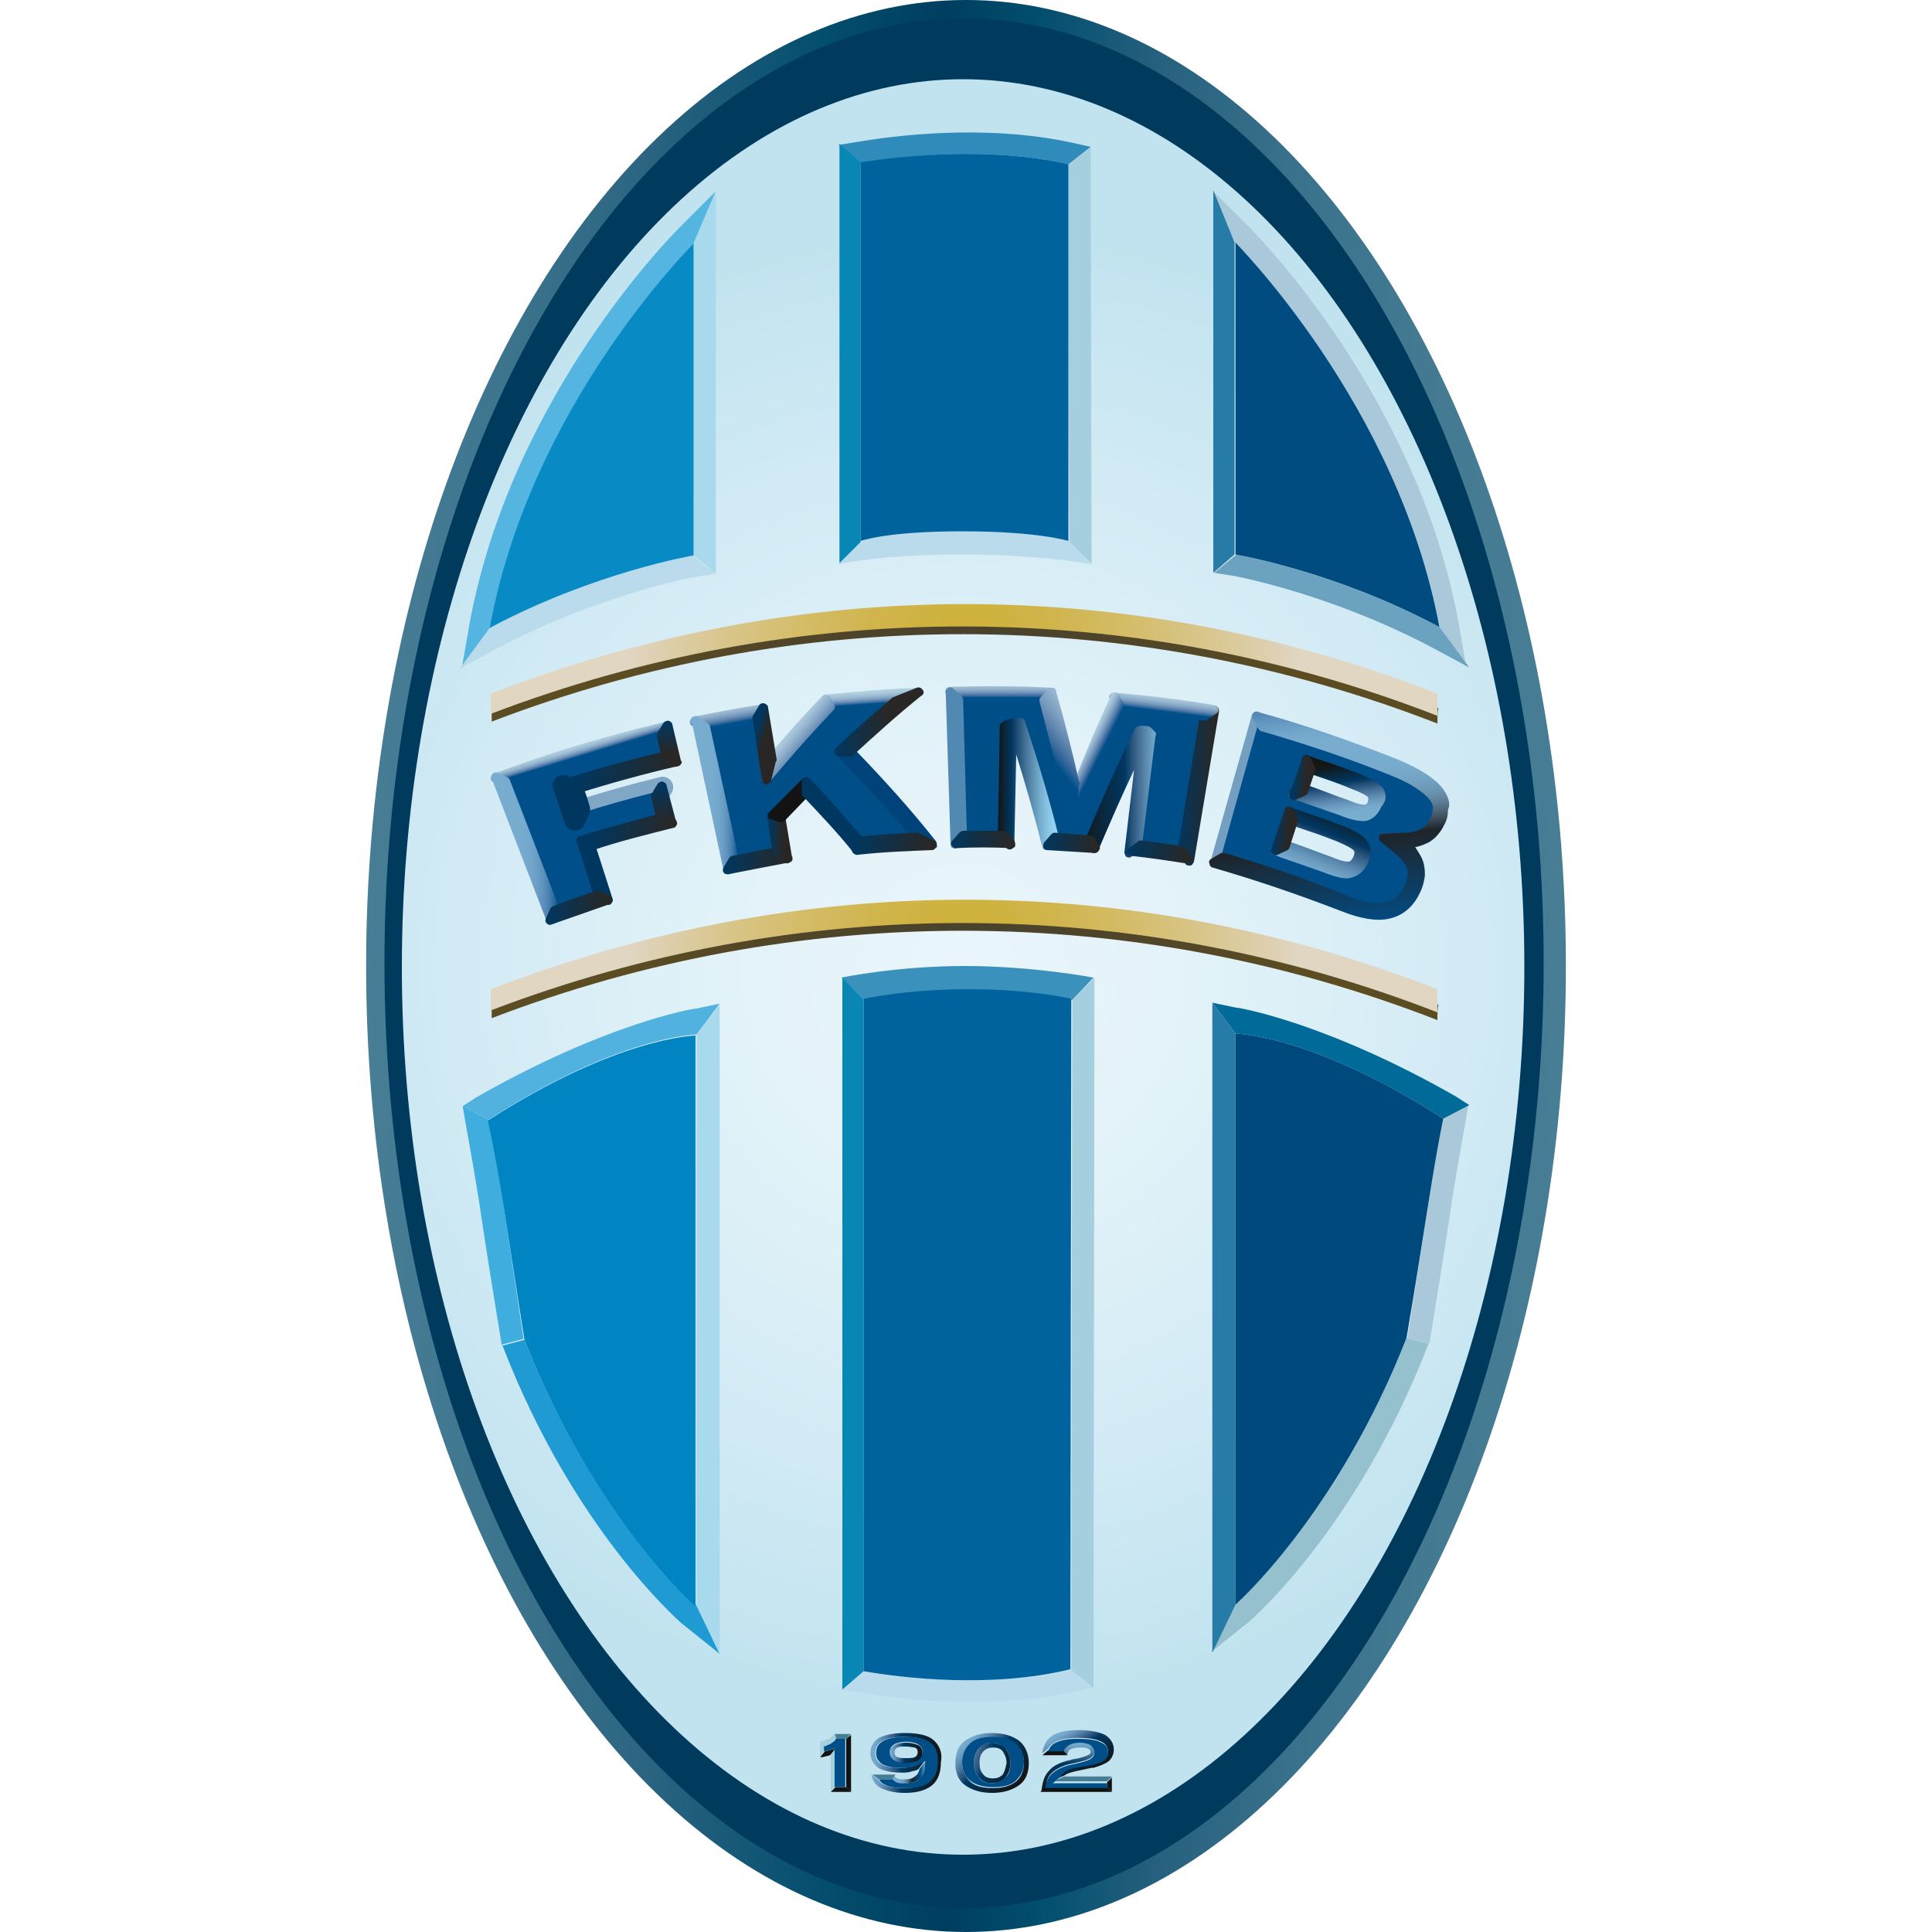 <?xml version="1.0" encoding="utf-8"?>
<!-- Generator: Adobe Illustrator 21.1.0, SVG Export Plug-In . SVG Version: 6.00 Build 0)  -->
<svg version="1.1" id="Layer_1" xmlns="http://www.w3.org/2000/svg" xmlns:xlink="http://www.w3.org/1999/xlink" x="0px" y="0px"
	 viewBox="0 0 200 200" style="enable-background:new 0 0 200 200;" xml:space="preserve">
<style type="text/css">
	.st0{fill:url(#SVGID_1_);}
	.st1{fill:#003B5E;}
	.st2{fill:url(#SVGID_2_);}
	.st3{fill:#53B5E0;}
	.st4{fill:#A8D9ED;}
	.st5{fill:#B9DBEB;}
	.st6{fill:#088AC5;}
	.st7{fill:#A5CEDF;}
	.st8{fill:#2E8BBA;}
	.st9{fill:#0987B4;}
	.st10{fill:#00639D;}
	.st11{fill:#A9C8D9;}
	.st12{fill:#267CA7;}
	.st13{fill:#6BA2BF;}
	.st14{fill:#004B80;}
	.st15{fill:#3A91BC;}
	.st16{fill:#3FADDD;}
	.st17{fill:#52B2DF;}
	.st18{fill:#209AD2;}
	.st19{fill:#0185C2;}
	.st20{fill:#006B99;}
	.st21{fill:#95C0CE;}
	.st22{fill:#00497D;}
	.st23{fill:#111211;}
	.st24{fill:#477D95;}
	.st25{fill:#004E88;}
	.st26{fill:none;}
	.st27{fill:url(#SVGID_3_);}
	.st28{fill:url(#SVGID_4_);}
	.st29{fill:url(#SVGID_5_);}
	.st30{fill:url(#SVGID_6_);}
	.st31{fill:url(#SVGID_7_);}
	.st32{fill:url(#SVGID_8_);}
	.st33{fill:url(#SVGID_9_);}
	.st34{fill:url(#SVGID_10_);}
	.st35{fill:url(#SVGID_11_);}
	.st36{fill:url(#SVGID_12_);}
	.st37{fill:url(#SVGID_13_);}
	.st38{fill:url(#SVGID_14_);}
	.st39{fill:#80A7C6;stroke:#80A7C6;stroke-width:2.18;stroke-linejoin:round;}
	.st40{fill:#004F8A;}
	.st41{fill:#003760;stroke:#003760;stroke-width:2.18;stroke-linejoin:round;}
	.st42{fill:#003760;}
	.st43{fill:#141515;}
	.st44{fill:url(#SVGID_15_);}
	.st45{fill:url(#SVGID_16_);}
	.st46{fill:url(#SVGID_17_);}
	.st47{fill:url(#SVGID_18_);}
	.st48{fill:url(#SVGID_19_);}
	.st49{fill:url(#SVGID_20_);}
	.st50{fill:url(#SVGID_21_);}
	.st51{fill:url(#SVGID_22_);}
	.st52{fill:url(#SVGID_23_);}
	.st53{fill:url(#SVGID_24_);}
	.st54{fill:url(#SVGID_25_);}
	.st55{fill:#121312;}
	.st56{fill:#00437A;}
	.st57{fill:url(#SVGID_26_);}
	.st58{fill:url(#SVGID_27_);}
	.st59{fill:url(#SVGID_28_);}
	.st60{fill:url(#SVGID_29_);}
	.st61{fill:url(#SVGID_30_);}
	.st62{fill:#004B72;}
	.st63{fill:#00335B;}
	.st64{fill:#2D6085;}
	.st65{fill:url(#SVGID_31_);}
	.st66{fill:url(#SVGID_32_);}
	.st67{fill:url(#SVGID_33_);}
	.st68{fill:#5289B3;}
	.st69{fill:url(#SVGID_34_);}
	.st70{fill:url(#SVGID_35_);}
	.st71{fill:url(#SVGID_36_);}
	.st72{fill:url(#SVGID_37_);}
	.st73{fill:url(#SVGID_38_);}
	.st74{fill:url(#SVGID_39_);}
	.st75{fill:url(#SVGID_40_);}
	.st76{fill:#749FC0;}
	.st77{fill:url(#SVGID_41_);}
	.st78{fill:url(#SVGID_42_);}
	.st79{fill:url(#SVGID_43_);}
	.st80{fill:url(#SVGID_44_);}
	.st81{fill:url(#SVGID_45_);}
</style>
<g>
	<g>
		
			<linearGradient id="SVGID_1_" gradientUnits="userSpaceOnUse" x1="37.897" y1="102" x2="162.103" y2="102" gradientTransform="matrix(1 0 0 -1 0 202)">
			<stop  offset="0" style="stop-color:#477D95"/>
			<stop  offset="9.029999e-02" style="stop-color:#407790"/>
			<stop  offset="0.223" style="stop-color:#2D6682"/>
			<stop  offset="0.382" style="stop-color:#034D6D"/>
			<stop  offset="0.483" style="stop-color:#003E60"/>
			<stop  offset="0.561" style="stop-color:#014E6E"/>
			<stop  offset="0.663" style="stop-color:#27617E"/>
			<stop  offset="0.768" style="stop-color:#39708B"/>
			<stop  offset="0.878" style="stop-color:#437A92"/>
			<stop  offset="1" style="stop-color:#477D95"/>
		</linearGradient>
		<ellipse class="st0" cx="100" cy="100" rx="62.1" ry="100"/>
		<g>
			<ellipse class="st1" cx="99.8" cy="99.7" rx="60" ry="97.8"/>
			
				<radialGradient id="SVGID_2_" cx="99.742" cy="101.889" r="76.899" gradientTransform="matrix(1 0 0 -1 0 202)" gradientUnits="userSpaceOnUse">
				<stop  offset="0" style="stop-color:#E9F5FB"/>
				<stop  offset="0.278" style="stop-color:#E4F3F9"/>
				<stop  offset="0.67" style="stop-color:#D3EBF5"/>
				<stop  offset="1" style="stop-color:#C0E3EF"/>
			</radialGradient>
			<ellipse class="st2" cx="99.7" cy="100.1" rx="58.1" ry="91.9"/>
		</g>
	</g>
	<g>
		<path class="st3" d="M71.8,25.2l2.3-5.4l-3.8,3.8c-0.7,0.7-17.4,17.5-21.7,41l-0.8,4.6l3.1-4.2C54.9,41.9,71.8,25.2,71.8,25.2z"/>
		<polygon class="st4" points="71.8,25.2 71.8,57.5 74.1,59.4 74.1,57.5 74.1,19.8 		"/>
		<path class="st5" d="M50.7,65l-3.1,4.2l4.1-2.2c10.5-5.5,20.3-7.3,20.4-7.3l1.9-0.3l-2.3-1.9C71.8,57.5,61.6,59.2,50.7,65z"/>
		<path class="st6" d="M50.7,65c10.9-5.8,21.1-7.5,21.1-7.5V25.2C71.8,25.2,54.9,41.9,50.7,65z"/>
	</g>
	<g>
		<path class="st7" d="M110.7,56.1l2.3,2.3l-0.1-43.2l-2.3,1.8C110.6,25,110.7,56.1,110.7,56.1z"/>
		<path class="st8" d="M110.6,17l2.3-1.8l-1.8-0.4c-9.5-2.1-19.5-0.6-22.4-0.1l-1.9,0.3l2.3,1.9C93,16.2,102.2,15.1,110.6,17z"/>
		<path class="st5" d="M110.7,56.1c0,0-3.8-3.8-11.3-3.8c-3.2,0-10.3,3.8-10.3,3.8l-2.3,2.3c0,0,4.3-1,12.7-1s13.4,1,13.4,1
			L110.7,56.1z"/>
		<polygon class="st9" points="89.1,16.8 86.9,14.9 86.9,58.3 89.1,56.1 		"/>
		<path class="st10" d="M89.1,16.8v39.2c0,0,2.6-1,10.5-1c7.9,0,11,1,11,1S110.6,25,110.6,17C102.2,15.1,93,16.2,89.1,16.8z"/>
	</g>
	<g>
		<path class="st11" d="M127.8,25.1l-2.3-5.4l3.8,3.8c0.7,0.7,17.4,17.5,21.7,41l0.8,4.6l-3.1-4.2C144.7,41.8,127.8,25.1,127.8,25.1
			z"/>
		<polygon class="st12" points="127.8,25.1 127.8,57.4 125.6,59.3 125.6,57.4 125.6,19.7 		"/>
		<path class="st13" d="M149,64.9l3.1,4.2l-4.1-2.2c-10.5-5.5-20.3-7.3-20.4-7.3l-1.9-0.3l2.3-1.9C127.8,57.4,138,59.1,149,64.9z"/>
		<path class="st14" d="M149,64.9c-10.9-5.8-21.1-7.5-21.1-7.5V25.1C127.8,25.1,144.7,41.8,149,64.9z"/>
	</g>
	<g>
		<path class="st7" d="M111,103.5l2.3-2.3l-0.1,73.5l-2.3-1.8C110.9,164.8,111,103.5,111,103.5z"/>
		<path class="st5" d="M110.9,172.9l2.3,1.8l-1.8,0.4c-9.5,2.1-19.5,0.6-22.4,0.1l-1.9-0.3l2.3-1.9
			C93.4,173.7,102.6,174.8,110.9,172.9z"/>
		<path class="st15" d="M111,103.5H89.4l-2.3-2.3c0,0,5.7-1.2,12.8-1.2c7,0,13.3,1.2,13.3,1.2L111,103.5z"/>
		<polygon class="st9" points="89.4,173 87.2,174.9 87.2,101.2 89.4,103.5 		"/>
		<path class="st10" d="M89.4,173v-69.6c0,0,4.4-1,10.9-1c6.5,0,10.6,1,10.6,1s-0.1,61.4-0.1,69.4C102.6,174.8,93.4,173.7,89.4,173z
			"/>
	</g>
	<g>
		<path class="st16" d="M50.6,115.9l-2.7-1.4l0.3,1.8c0.6,3.3,1.2,6.6,1.8,10.8c0.5,3.3,1.1,7,1.9,11.9l0,0.2l2.3-0.6
			C52.5,127.5,51.8,121.9,50.6,115.9z"/>
		<path class="st17" d="M72.1,107.1l2.4-3.2l-2.4,0.5c-0.4,0-9.5,1.6-22.8,9.2l-1.4,0.9l2.7,1.4C64.1,107.2,72.1,107.1,72.1,107.1z"
			/>
		<path class="st18" d="M54.3,138.7l-2.3,0.6l0.1,0.2c7.3,18.8,18,28.1,18.4,28.5l4,3.2l-2.4-5C72.1,166.2,61.5,157.1,54.3,138.7z"
			/>
		<polygon class="st4" points="72.1,107.1 72.1,166.2 74.5,171.2 74.5,104 		"/>
		<path class="st19" d="M54.3,138.7c7.2,18.4,17.7,27.6,17.7,27.6v-59.1c0,0-8,0.1-21.5,8.8C51.8,121.9,52.5,127.5,54.3,138.7z"/>
	</g>
	<g>
		<path class="st11" d="M149.3,115.8l2.7-1.4l-0.3,1.8c-0.6,3.3-1.2,6.6-1.8,10.8c-0.5,3.3-1.1,7-1.9,11.9l0,0.2l-2.3-0.6
			C147.5,127.4,148.2,121.7,149.3,115.8z"/>
		<path class="st20" d="M127.9,107l-2.4-3.2l2.4,0.5c0.4,0,9.5,1.6,22.8,9.2l1.4,0.9l-2.7,1.4C135.9,107.1,127.9,107,127.9,107z"/>
		<path class="st21" d="M145.6,138.5l2.3,0.6l-0.1,0.2c-7.3,18.8-18,28.1-18.4,28.5l-4,3.2l2.4-5C127.9,166.1,138.4,157,145.6,138.5
			z"/>
		<polygon class="st12" points="127.9,107 127.9,166.1 125.5,171.1 125.5,103.8 		"/>
		<path class="st22" d="M145.6,138.5c-7.2,18.4-17.7,27.6-17.7,27.6V107c0,0,8,0.1,21.5,8.8C148.2,121.7,147.5,127.4,145.6,138.5z"
			/>
	</g>
	<path class="st7" d="M86,180.5c0.2-0.1,0.4-0.3,0.6-0.5l-0.2-0.5c-0.2,0.2-0.4,0.4-0.6,0.5c-0.3,0.1-0.6,0.2-0.9,0.3l0.5,0.4
		C85.6,180.7,85.8,180.6,86,180.5z"/>
	<path class="st23" d="M87.6,180c0,0.8,0,4.2,0,5l0.5,0.5v-5.9L87.6,180z"/>
	<path class="st24" d="M87.6,180l0.5-0.5h-1.7l0.2,0.5C86.9,180,87.2,180,87.6,180z"/>
	<path class="st7" d="M85.4,180.7l-0.5-0.4v1.5l0.5-0.6C85.4,181,85.4,180.9,85.4,180.7z"/>
	<path class="st23" d="M85.4,181.3l-0.5,0.6v0c0.2,0,0.4,0,0.6-0.1c0.2,0,0.4-0.1,0.6-0.2l0.5-0.6C86.5,181,85.4,181.3,85.4,181.3z"
		/>
	<path class="st23" d="M86.5,185l-0.5,0.5h2.1l-0.5-0.5C87.2,185,86.9,185,86.5,185z"/>
	<path class="st7" d="M86.5,181.6l0-0.6l-0.5,0.6v3.8l0.5-0.5C86.5,184.2,86.5,181.6,86.5,181.6z"/>
	<path class="st25" d="M86,180.5c-0.2,0.1-0.4,0.2-0.7,0.3c0,0.2,0,0.3,0,0.5c0.1,0,1.1-0.3,1.1-0.3l0,0.6c0,0,0,2.6,0,3.4
		c0.4,0,0.7,0,1.1,0c0-0.8,0-4.2,0-5c-0.4,0-0.8,0-1,0C86.5,180.2,86.3,180.3,86,180.5z"/>
	<path class="st26" d="M94.7,181c-0.2-0.1-0.5-0.1-0.9-0.1c-0.4,0-0.7,0-0.9,0.1c-0.2,0.1-0.3,0.2-0.3,0.5c0,0.2,0.1,0.4,0.3,0.5
		c0.2,0.1,0.5,0.1,0.9,0.1c0.4,0,0.7,0,0.9-0.1c0.2-0.1,0.3-0.2,0.3-0.4C95,181.2,94.9,181.1,94.7,181z"/>
	<path class="st24" d="M92.4,184.2l0.3-0.5h-2.4l0.7,0.5C91.5,184.2,92.1,184.2,92.4,184.2z"/>
	
		<linearGradient id="SVGID_3_" gradientUnits="userSpaceOnUse" x1="90.172" y1="19.515" x2="97.555" y2="19.515" gradientTransform="matrix(1 0 0 -1 0 202)">
		<stop  offset="4.100000e-03" style="stop-color:#79ADCF"/>
		<stop  offset="5.640000e-02" style="stop-color:#73A7CA"/>
		<stop  offset="0.131" style="stop-color:#6595BA"/>
		<stop  offset="0.219" style="stop-color:#4F7BA1"/>
		<stop  offset="0.318" style="stop-color:#315A82"/>
		<stop  offset="0.424" style="stop-color:#003A63"/>
		<stop  offset="0.434" style="stop-color:#003760"/>
		<stop  offset="0.984" style="stop-color:#141515"/>
	</linearGradient>
	<path class="st27" d="M96.6,180.1c-0.6-0.5-1.6-0.7-3-0.7c-1.1,0-2,0.2-2.6,0.5c-0.6,0.4-0.9,0.9-0.9,1.6c0,0.6,0.3,1.1,0.8,1.5
		c0.5,0.3,1.3,0.5,2.4,0.5c0.3,0,0.7,0,1-0.1c0.3-0.1,0.6-0.1,0.8-0.3l0.6-0.8l-0.8,0.4c-0.2,0.1-0.5,0.2-0.7,0.2
		c-0.3,0.1-0.6,0.1-0.9,0.1c-1,0-1.7-0.1-2.1-0.4c-0.4-0.2-0.6-0.6-0.6-1.1c0-0.5,0.2-0.9,0.6-1.2c0.5-0.3,1.3-0.5,2.3-0.5
		c1.3,0,2.2,0.2,2.7,0.6c0.5,0.4,0.8,1.1,0.8,2c0,0.9-0.2,1.6-0.8,2c-0.5,0.4-1.4,0.7-2.5,0.7c-1,0-1.8-0.1-2.3-0.4
		c-0.2-0.1-0.4-0.3-0.5-0.5l-0.7-0.5c0.1,0.6,0.4,1.1,1,1.4c0.6,0.3,1.4,0.5,2.5,0.5c1.3,0,2.2-0.3,2.8-0.8c0.6-0.5,0.9-1.3,0.9-2.4
		C97.6,181.4,97.2,180.6,96.6,180.1z"/>
	
		<linearGradient id="SVGID_4_" gradientUnits="userSpaceOnUse" x1="92.133" y1="20.56" x2="95.486" y2="20.56" gradientTransform="matrix(1 0 0 -1 0 202)">
		<stop  offset="4.100000e-03" style="stop-color:#79ADCF"/>
		<stop  offset="5.640000e-02" style="stop-color:#73A7CA"/>
		<stop  offset="0.131" style="stop-color:#6595BA"/>
		<stop  offset="0.219" style="stop-color:#4F7BA1"/>
		<stop  offset="0.318" style="stop-color:#315A82"/>
		<stop  offset="0.424" style="stop-color:#003A63"/>
		<stop  offset="0.434" style="stop-color:#003760"/>
		<stop  offset="0.984" style="stop-color:#141515"/>
	</linearGradient>
	<path class="st28" d="M94.9,180.6c-0.3-0.1-0.6-0.2-1.1-0.2c-0.5,0-0.9,0.1-1.1,0.2c-0.4,0.2-0.6,0.5-0.6,0.9
		c0,0.4,0.2,0.7,0.6,0.9c0.3,0.1,0.6,0.2,1.1,0.2c0.5,0,0.8-0.1,1.1-0.2c0.4-0.2,0.6-0.5,0.6-0.9C95.5,181.1,95.3,180.7,94.9,180.6z
		 M94.7,181.9c-0.2,0.1-0.5,0.1-0.9,0.1c-0.4,0-0.7,0-0.9-0.1c-0.2-0.1-0.3-0.2-0.3-0.5c0-0.2,0.1-0.4,0.3-0.5
		c0.2-0.1,0.5-0.1,0.9-0.1c0.4,0,0.7,0.1,0.9,0.1c0.2,0.1,0.3,0.2,0.3,0.5C95,181.6,94.9,181.8,94.7,181.9z"/>
	
		<linearGradient id="SVGID_5_" gradientUnits="userSpaceOnUse" x1="92.37" y1="18.555" x2="95.843" y2="18.555" gradientTransform="matrix(1 0 0 -1 0 202)">
		<stop  offset="4.100000e-03" style="stop-color:#79ADCF"/>
		<stop  offset="0.2" style="stop-color:#78ABCD"/>
		<stop  offset="0.286" style="stop-color:#73A4C4"/>
		<stop  offset="0.351" style="stop-color:#6C98B5"/>
		<stop  offset="0.404" style="stop-color:#6287A0"/>
		<stop  offset="0.451" style="stop-color:#557387"/>
		<stop  offset="0.494" style="stop-color:#465C6C"/>
		<stop  offset="0.533" style="stop-color:#36444F"/>
		<stop  offset="0.568" style="stop-color:#252C33"/>
		<stop  offset="0.579" style="stop-color:#1E242A"/>
		<stop  offset="0.843" style="stop-color:#004F8A"/>
		<stop  offset="1" style="stop-color:#79ADCF"/>
	</linearGradient>
	<path class="st29" d="M92.8,184.5c0.2,0.1,0.5,0.1,0.9,0.1c0.6,0,1-0.1,1.3-0.3c0.4-0.2,0.6-0.6,0.7-1.1l0.1-0.9l-0.6,0.8
		c-0.1,0.4-0.2,0.6-0.5,0.8c-0.2,0.2-0.6,0.3-1,0.3c-0.3,0-0.6,0-0.8-0.1c-0.2-0.1-0.3-0.2-0.3-0.3l-0.3,0.5
		C92.5,184.3,92.6,184.4,92.8,184.5z"/>
	<path class="st25" d="M95,184.3c-0.3,0.2-0.8,0.3-1.3,0.3c-0.4,0-0.7,0-0.9-0.1c-0.2-0.1-0.3-0.2-0.4-0.3c-0.3,0-0.9,0-1.4,0
		c0.1,0.2,0.3,0.4,0.5,0.5c0.5,0.3,1.3,0.4,2.3,0.4c1.2,0,2-0.2,2.5-0.7c0.5-0.4,0.8-1.1,0.8-2c0-0.9-0.2-1.6-0.8-2
		c-0.5-0.4-1.4-0.6-2.7-0.6c-1,0-1.8,0.2-2.3,0.5c-0.4,0.3-0.6,0.6-0.6,1.2c0,0.5,0.2,0.8,0.6,1.1c0.5,0.3,1.2,0.4,2.1,0.4
		c0.3,0,0.6,0,0.9-0.1c0.3,0,0.5-0.1,0.7-0.2l0.8-0.4l-0.1,0.9C95.6,183.7,95.4,184,95,184.3z M94.9,182.3c-0.3,0.1-0.6,0.2-1.1,0.2
		c-0.5,0-0.9-0.1-1.1-0.2c-0.4-0.2-0.6-0.5-0.6-0.9c0-0.4,0.2-0.7,0.6-0.9c0.3-0.1,0.6-0.2,1.1-0.2c0.5,0,0.8,0.1,1.1,0.2
		c0.4,0.2,0.6,0.5,0.6,0.9C95.5,181.8,95.3,182.1,94.9,182.3z"/>
	
		<linearGradient id="SVGID_6_" gradientUnits="userSpaceOnUse" x1="110.443" y1="21.635" x2="110.443" y2="16.547" gradientTransform="matrix(1 0 0 -1 0 202)">
		<stop  offset="4.100000e-03" style="stop-color:#79ADCF"/>
		<stop  offset="5.640000e-02" style="stop-color:#73A7CA"/>
		<stop  offset="0.131" style="stop-color:#6595BA"/>
		<stop  offset="0.219" style="stop-color:#4F7BA1"/>
		<stop  offset="0.318" style="stop-color:#315A82"/>
		<stop  offset="0.424" style="stop-color:#003A63"/>
		<stop  offset="0.434" style="stop-color:#003760"/>
		<stop  offset="0.984" style="stop-color:#141515"/>
	</linearGradient>
	<path class="st30" d="M108.8,183.6c0.4-0.4,1.1-0.8,2-1c0,0,0.9-0.2,0.9-0.2c0.8-0.2,1.6-0.4,1.6-1.1c0-0.4-0.2-0.6-0.5-0.8
		c-0.2-0.1-0.6-0.2-1-0.2c-0.5,0-1,0.1-1.2,0.3c-0.2,0.1-0.4,0.3-0.5,0.6l0.4,0.5c0-0.3,0.1-0.5,0.3-0.6c0.2-0.1,0.5-0.2,1-0.2
		c0.3,0,0.6,0,0.8,0.1c0.2,0.1,0.3,0.2,0.3,0.4c0,0.2-0.4,0.4-1.2,0.6c-0.4,0.1-0.7,0.1-0.9,0.2c-1,0.2-1.8,0.6-2.2,1.1
		c-0.5,0.5-0.7,1.2-0.8,2.2l0.5-0.5C108.3,184.4,108.5,183.9,108.8,183.6z"/>
	
		<linearGradient id="SVGID_7_" gradientUnits="userSpaceOnUse" x1="110.12" y1="22.808" x2="112.718" y2="18.308" gradientTransform="matrix(1 0 0 -1 0 202)">
		<stop  offset="4.100000e-03" style="stop-color:#79ADCF"/>
		<stop  offset="5.640000e-02" style="stop-color:#73A7CA"/>
		<stop  offset="0.131" style="stop-color:#6595BA"/>
		<stop  offset="0.219" style="stop-color:#4F7BA1"/>
		<stop  offset="0.318" style="stop-color:#315A82"/>
		<stop  offset="0.424" style="stop-color:#003A63"/>
		<stop  offset="0.434" style="stop-color:#003760"/>
		<stop  offset="0.984" style="stop-color:#141515"/>
	</linearGradient>
	<path class="st31" d="M109.1,180.4c0.5-0.3,1.3-0.5,2.4-0.5c1.1,0,2,0.1,2.5,0.4c0.5,0.2,0.7,0.6,0.7,1c0,0.4-0.1,0.6-0.3,0.8
		c-0.2,0.2-0.5,0.4-1.3,0.5l-1.1,0.2c-1.5,0.3-1.9,0.5-2.1,0.7l-0.9,0.8l1.2-0.5c0.2-0.2,0.8-0.4,1.9-0.6c0.5-0.1,0.8-0.2,1.1-0.2
		c0.7-0.2,1.2-0.4,1.6-0.7c0.3-0.3,0.5-0.7,0.5-1.2c0-0.6-0.3-1.1-0.9-1.5c-0.6-0.3-1.5-0.5-2.8-0.5c-1.2,0-2.1,0.2-2.7,0.6
		c-0.6,0.4-0.9,1-1,1.8l0.6-0.5C108.6,180.8,108.8,180.6,109.1,180.4z"/>
	<path class="st23" d="M108.5,181.2l-0.6,0.5h2.6v0l-0.4-0.5C109.6,181.2,109,181.2,108.5,181.2z"/>
	<path class="st24" d="M109,184.4c0,0,4.8,0,5.6,0l0.5-0.5h-4.9L109,184.4z"/>
	<path class="st23" d="M114.6,185C114.6,185,114.6,185,114.6,185l0.5,0.5v-1.5l-0.5,0.5C114.6,184.7,114.6,184.7,114.6,185z"/>
	<path class="st23" d="M108.2,185l-0.5,0.5h7.4l-0.5-0.5C113.7,185,109.1,185,108.2,185z"/>
	<path class="st25" d="M112,182.9l1.1-0.2c0.8-0.2,1.2-0.4,1.3-0.5c0.2-0.2,0.3-0.4,0.3-0.8c0-0.5-0.2-0.8-0.7-1
		c-0.5-0.3-1.4-0.4-2.5-0.4c-1.1,0-1.9,0.2-2.4,0.5c-0.3,0.2-0.5,0.5-0.6,0.8c0.6,0,1.2,0,1.6,0c0.1-0.2,0.2-0.4,0.5-0.6
		c0.3-0.2,0.7-0.3,1.2-0.3c0.4,0,0.7,0.1,1,0.2c0.3,0.2,0.5,0.5,0.5,0.8c0,0.7-0.8,0.9-1.6,1.1c0,0-0.9,0.2-0.9,0.2
		c-0.9,0.2-1.6,0.6-2,1c-0.3,0.3-0.5,0.8-0.6,1.4c0.9,0,5.5,0,6.4,0c0,0,0,0,0,0c0-0.2,0-0.3,0-0.5c-0.8,0-5.6,0-5.6,0l0.9-0.8
		C110.1,183.4,110.5,183.1,112,182.9z"/>
	<g>
		<g>
			
				<radialGradient id="SVGID_8_" cx="99.831" cy="101.869" r="34.849" gradientTransform="matrix(1 0 0 -1 0 202)" gradientUnits="userSpaceOnUse">
				<stop  offset="0" style="stop-color:#49422C"/>
				<stop  offset="0.288" style="stop-color:#4C432B"/>
				<stop  offset="0.673" style="stop-color:#534727"/>
				<stop  offset="1" style="stop-color:#5B4D21"/>
			</radialGradient>
			<path class="st32" d="M148.8,105.6c-31.6-12.3-66.3-12.3-97.9-0.2c0-0.5,0-1.1,0-1.6c32-12.3,66.1-12.2,98,0.2
				C148.8,104.5,148.8,105.1,148.8,105.6z"/>
		</g>
		<g>
			
				<radialGradient id="SVGID_9_" cx="99.833" cy="102.978" r="34.881" gradientTransform="matrix(1 0 0 -1 0 202)" gradientUnits="userSpaceOnUse">
				<stop  offset="0" style="stop-color:#CEB135"/>
				<stop  offset="0.125" style="stop-color:#CFB23C"/>
				<stop  offset="0.294" style="stop-color:#D0B54D"/>
				<stop  offset="0.487" style="stop-color:#D4BC67"/>
				<stop  offset="0.698" style="stop-color:#D8C589"/>
				<stop  offset="0.922" style="stop-color:#DED1B3"/>
				<stop  offset="1" style="stop-color:#E0D6C2"/>
			</radialGradient>
			<path class="st33" d="M148.8,104.8c-31.6-12.3-66.3-12.3-98-0.2c0-0.5,0-1.8,0-2.2c32-12.3,66.1-12.4,98,0
				C148.8,102.9,148.8,104.4,148.8,104.8z"/>
		</g>
	</g>
	<path class="st26" d="M102.7,180.9c-0.4,0-0.8,0.1-1,0.4c-0.3,0.3-0.4,0.7-0.4,1.2c0,0.5,0.1,0.9,0.4,1.2c0.3,0.3,0.6,0.4,1,0.4
		c0.4,0,0.8-0.1,1-0.4c0.3-0.3,0.4-0.7,0.4-1.2c0-0.5-0.1-0.9-0.4-1.2S103.2,180.9,102.7,180.9z"/>
	
		<linearGradient id="SVGID_10_" gradientUnits="userSpaceOnUse" x1="100.171" y1="22.064" x2="105.266" y2="16.969" gradientTransform="matrix(1 0 0 -1 0 202)">
		<stop  offset="4.100000e-03" style="stop-color:#79ADCF"/>
		<stop  offset="5.640000e-02" style="stop-color:#73A7CA"/>
		<stop  offset="0.131" style="stop-color:#6595BA"/>
		<stop  offset="0.219" style="stop-color:#4F7BA1"/>
		<stop  offset="0.318" style="stop-color:#315A82"/>
		<stop  offset="0.424" style="stop-color:#003A63"/>
		<stop  offset="0.434" style="stop-color:#003760"/>
		<stop  offset="0.984" style="stop-color:#141515"/>
	</linearGradient>
	<path class="st34" d="M105.5,180.2c-0.7-0.5-1.6-0.8-2.8-0.8c-1.2,0-2.1,0.3-2.8,0.8c-0.7,0.5-1,1.3-1,2.3c0,1,0.3,1.8,1,2.3
		c0.7,0.5,1.6,0.8,2.8,0.8c1.2,0,2.1-0.3,2.8-0.8c0.7-0.5,1-1.3,1-2.3C106.5,181.5,106.1,180.7,105.5,180.2z M105.2,184.4
		c-0.6,0.5-1.4,0.7-2.4,0.7c-1.1,0-1.9-0.2-2.4-0.7c-0.5-0.5-0.8-1.1-0.8-1.9c0-0.9,0.3-1.5,0.8-1.9c0.6-0.5,1.4-0.7,2.4-0.7
		c1.1,0,1.9,0.2,2.4,0.7c0.5,0.5,0.8,1.1,0.8,1.9C106,183.3,105.7,184,105.2,184.4z"/>
	
		<linearGradient id="SVGID_11_" gradientUnits="userSpaceOnUse" x1="99.111" y1="20.828" x2="106.326" y2="18.203" gradientTransform="matrix(1 0 0 -1 0 202)">
		<stop  offset="4.100000e-03" style="stop-color:#79ADCF"/>
		<stop  offset="5.640000e-02" style="stop-color:#73A7CA"/>
		<stop  offset="0.131" style="stop-color:#6595BA"/>
		<stop  offset="0.219" style="stop-color:#4F7BA1"/>
		<stop  offset="0.318" style="stop-color:#315A82"/>
		<stop  offset="0.424" style="stop-color:#003A63"/>
		<stop  offset="0.434" style="stop-color:#003760"/>
		<stop  offset="0.984" style="stop-color:#141515"/>
	</linearGradient>
	<path class="st35" d="M103.5,180.6l-0.2,0.4L103.5,180.6c-0.2-0.1-0.5-0.2-0.8-0.2c-0.6,0-1.1,0.2-1.4,0.6
		c-0.3,0.4-0.5,0.9-0.5,1.5c0,0.6,0.2,1.1,0.5,1.5h0c0.4,0.4,0.8,0.6,1.4,0.6c0.6,0,1.1-0.2,1.4-0.6c0.3-0.4,0.5-0.9,0.5-1.5
		c0-0.6-0.2-1.1-0.5-1.5C104,180.8,103.8,180.7,103.5,180.6z M103.8,183.7c-0.3,0.3-0.6,0.4-1,0.4c-0.4,0-0.8-0.1-1-0.4
		c-0.3-0.3-0.4-0.7-0.4-1.2c0-0.5,0.1-0.9,0.4-1.2c0.3-0.3,0.6-0.4,1-0.4c0.4,0,0.8,0.1,1,0.4s0.4,0.7,0.4,1.2
		C104.1,183,104,183.4,103.8,183.7z"/>
	<path class="st25" d="M105.2,180.5c-0.6-0.5-1.4-0.7-2.4-0.7c-1.1,0-1.9,0.2-2.4,0.7c-0.5,0.5-0.8,1.1-0.8,1.9
		c0,0.9,0.3,1.5,0.8,1.9c0.6,0.5,1.4,0.7,2.4,0.7c1.1,0,1.9-0.2,2.4-0.7c0.5-0.5,0.8-1.1,0.8-1.9C106,181.6,105.7,181,105.2,180.5z
		 M104.1,184c-0.4,0.4-0.8,0.6-1.4,0.6c-0.6,0-1.1-0.2-1.4-0.6h0c-0.3-0.4-0.5-0.9-0.5-1.5c0-0.6,0.2-1.1,0.5-1.5
		c0.4-0.4,0.8-0.6,1.4-0.6c0.3,0,0.6,0.1,0.8,0.2v0v0c0.2,0.1,0.4,0.2,0.6,0.4c0.3,0.4,0.5,0.9,0.5,1.5
		C104.6,183.1,104.5,183.6,104.1,184z"/>
	<path class="st15" d="M121.8,103.4"/>
	<g>
		<g>
			
				<radialGradient id="SVGID_12_" cx="99.831" cy="132.604" r="34.849" gradientTransform="matrix(1 0 0 -1 0 202)" gradientUnits="userSpaceOnUse">
				<stop  offset="0" style="stop-color:#49422C"/>
				<stop  offset="0.288" style="stop-color:#4C432B"/>
				<stop  offset="0.673" style="stop-color:#534727"/>
				<stop  offset="1" style="stop-color:#5B4D21"/>
			</radialGradient>
			<path class="st36" d="M148.8,74.9c-31.6-12.3-66.3-12.3-97.9-0.2c0-0.5,0-1.1,0-1.6c32-12.3,66.1-12.2,98,0.2
				C148.8,73.7,148.8,74.4,148.8,74.9z"/>
		</g>
		<g>
			
				<radialGradient id="SVGID_13_" cx="99.833" cy="133.672" r="34.877" gradientTransform="matrix(1 0 0 -1 0 202)" gradientUnits="userSpaceOnUse">
				<stop  offset="0" style="stop-color:#CEB135"/>
				<stop  offset="0.125" style="stop-color:#CFB23C"/>
				<stop  offset="0.294" style="stop-color:#D0B54D"/>
				<stop  offset="0.487" style="stop-color:#D4BC67"/>
				<stop  offset="0.698" style="stop-color:#D8C589"/>
				<stop  offset="0.922" style="stop-color:#DED1B3"/>
				<stop  offset="1" style="stop-color:#E0D6C2"/>
			</radialGradient>
			<path class="st37" d="M148.8,74.1c-31.6-12.3-66.3-12.3-98-0.2c0-0.5,0-1.7,0-2.1c32-12.3,66.1-12.4,98,0
				C148.8,72.3,148.8,73.6,148.8,74.1z"/>
		</g>
	</g>
	
		<linearGradient id="SVGID_14_" gradientUnits="userSpaceOnUse" x1="140.421" y1="125.892" x2="139.404" y2="123.098" gradientTransform="matrix(1 0 0 -1 0 202)">
		<stop  offset="0.256" style="stop-color:#79ADCF"/>
		<stop  offset="0.573" style="stop-color:#78ACCF"/>
		<stop  offset="0.687" style="stop-color:#72A6CB"/>
		<stop  offset="0.768" style="stop-color:#689CC4"/>
		<stop  offset="0.834" style="stop-color:#5A8FBA"/>
		<stop  offset="0.891" style="stop-color:#467EAE"/>
		<stop  offset="0.941" style="stop-color:#2C6A9F"/>
		<stop  offset="0.985" style="stop-color:#00558E"/>
		<stop  offset="0.996" style="stop-color:#004F8A"/>
	</linearGradient>
	<path class="st38" d="M148,83.4c-0.6-0.8-2.1-1.7-4.2-2.6c-4.3-1.7-8.7-3.2-13.2-4.5c-0.1,0-0.2-0.1-0.3-0.2l-0.1-0.2l0.1-0.2
		c0-0.1,0.1-0.2,0.2-0.3c0.1-0.1,0.2-0.1,0.4,0c4.5,1.3,9.1,2.6,13.3,4.5C148.3,81.8,148.2,83.8,148,83.4z"/>
	<g>
		<g>
			<path class="st39" d="M60.3,84.7c2.5-0.8,5.1-1.5,7.7-2.2l0.6-1c-2.9,0.7-5.7,1.5-8.6,2.4l-0.5,1.1L60.3,84.7z"/>
			<path class="st40" d="M69.5,78.2L69,76c0-0.1-0.1-0.2-0.2-0.3c-0.1-0.1-0.2-0.1-0.4-0.1c-5.5,1.3-10.9,2.9-16.2,4.9
				c-0.1,0-0.2,0.1-0.3,0.2c-0.1,0.1-0.1,0.2,0,0.4L57,94.4c0.1,0.2,0.4,0.4,0.6,0.3c1.5-0.5,3-1.1,4.5-1.6c0.1,0,0.2-0.1,0.3-0.2
				c0-0.1,0.1-0.1,0.1-0.2c0,0,0-0.1,0-0.1c0,0-1.4-4.4-1.7-5.2c0.2-0.1,0.4-0.1,0.4-0.1c2.4-0.7,4.9-1.5,7.5-2.1
				c0.2-0.1,0.4-0.2,0.4-0.5c0,0,0-0.1,0-0.1l-0.5-2.1c0-0.1-0.1-0.2-0.2-0.3C68.1,82,67.9,82,67.8,82c-2.7,0.7-5.3,1.4-7.7,2.2
				c0,0-0.2,0.1-0.4,0.1c-0.2-0.6-0.7-2.1-0.9-2.7c0.2-0.1,0.4-0.1,0.4-0.1c3.1-1,6.4-1.9,9.9-2.7c0.2-0.1,0.4-0.2,0.4-0.5
				C69.5,78.3,69.5,78.2,69.5,78.2z"/>
			<path class="st41" d="M58.3,81.3l1.2,3.6l0.5-1.1c-0.2-0.7-0.4-1.4-0.7-2L58.3,81.3z"/>
			<g>
				<path class="st42" d="M63,93.2c-0.6-1.9-1.2-3.7-1.8-5.6L60.1,87c0,0,1.4,4.4,1.8,5.6L63,93.2z"/>
				<path class="st42" d="M59.8,86.7c-0.1,0.1-0.2,0.3-0.1,0.5l1.8,5.6c0,0.1,0.1,0.2,0.2,0.3l1.1,0.5c0.2,0.1,0.4,0.1,0.5-0.1
					c0.1-0.1,0.2-0.3,0.1-0.5l-1.8-5.6c0-0.1-0.1-0.2-0.2-0.3l-1.1-0.5C60.2,86.5,60,86.5,59.8,86.7z"/>
			</g>
			<g>
				<path class="st43" d="M61.2,87.6c2.7-0.9,5.5-1.7,8.3-2.3l-1-0.6c-2.5,0.6-5.1,1.3-7.5,2.1L60.1,87L61.2,87.6z"/>
				
					<linearGradient id="SVGID_15_" gradientUnits="userSpaceOnUse" x1="59.655" y1="115.908" x2="69.972" y2="115.908" gradientTransform="matrix(1 0 0 -1 0 202)">
					<stop  offset="0.132" style="stop-color:#003760"/>
					<stop  offset="1" style="stop-color:#292725"/>
				</linearGradient>
				<path class="st44" d="M68.4,84.2c-2.6,0.7-5.2,1.4-7.6,2.1L60,86.6c-0.2,0.1-0.3,0.2-0.3,0.4c0,0.2,0.1,0.4,0.3,0.5L61,88
					c0.1,0.1,0.2,0.1,0.4,0c2.7-0.9,5.5-1.6,8.3-2.3c0.2,0,0.3-0.2,0.4-0.4c0-0.2-0.1-0.4-0.2-0.5l-1-0.6
					C68.6,84.1,68.5,84.1,68.4,84.2z"/>
			</g>
			
				<linearGradient id="SVGID_16_" gradientUnits="userSpaceOnUse" x1="68.298" y1="120.964" x2="68.964" y2="116.492" gradientTransform="matrix(1 0 0 -1 0 202)">
				<stop  offset="4.100000e-03" style="stop-color:#003760"/>
				<stop  offset="0.942" style="stop-color:#292725"/>
			</linearGradient>
			<path class="st45" d="M70,85.1L69,81.3c0-0.2-0.2-0.3-0.4-0.4c-0.2,0-0.4,0.1-0.5,0.2l-0.6,1c-0.1,0.1-0.1,0.2-0.1,0.4l0.5,2.1
				c0,0.1,0.1,0.2,0.2,0.3l1,0.6c0.2,0.1,0.4,0.1,0.5,0C69.9,85.5,70,85.3,70,85.1z"/>
			
				<linearGradient id="SVGID_17_" gradientUnits="userSpaceOnUse" x1="57.8" y1="121.941" x2="70.478" y2="121.941" gradientTransform="matrix(1 0 0 -1 0 202)">
				<stop  offset="0.132" style="stop-color:#003760"/>
				<stop  offset="1" style="stop-color:#292725"/>
			</linearGradient>
			<path class="st46" d="M70.2,78.5l-1-0.6c-0.1-0.1-0.2-0.1-0.4-0.1c-3.5,0.8-6.8,1.7-9.9,2.7l-0.8,0.3c-0.2,0.1-0.3,0.2-0.3,0.4
				c0,0.2,0.1,0.4,0.3,0.5l1.1,0.5c0.1,0.1,0.2,0.1,0.4,0c3.5-1.1,7.1-2.1,10.6-2.9c0.2,0,0.3-0.2,0.4-0.4
				C70.5,78.8,70.4,78.6,70.2,78.5z"/>
			
				<linearGradient id="SVGID_18_" gradientUnits="userSpaceOnUse" x1="59.581" y1="126.214" x2="60.321" y2="123.785" gradientTransform="matrix(1 0 0 -1 0 202)">
				<stop  offset="0" style="stop-color:#B8D6E3"/>
				<stop  offset="0.405" style="stop-color:#B7D5E2"/>
				<stop  offset="0.551" style="stop-color:#B0CFDF"/>
				<stop  offset="0.655" style="stop-color:#A4C3D7"/>
				<stop  offset="0.74" style="stop-color:#94B3CE"/>
				<stop  offset="0.812" style="stop-color:#7E9FC1"/>
				<stop  offset="0.875" style="stop-color:#6388B1"/>
				<stop  offset="0.933" style="stop-color:#3F6EA0"/>
				<stop  offset="0.985" style="stop-color:#00558E"/>
				<stop  offset="0.996" style="stop-color:#004F8A"/>
			</linearGradient>
			<path class="st47" d="M69.5,74.9c-0.1-0.2-0.3-0.2-0.5-0.2c-6,1.4-12.1,3.2-17.9,5.4c-0.2,0.1-0.3,0.2-0.3,0.4
				c0,0.2,0.1,0.4,0.3,0.4l1.1,0.5c0.1,0.1,0.2,0.1,0.4,0c5.2-1.9,10.6-3.6,16.1-4.8c0.1,0,0.2-0.1,0.3-0.2l0.6-1
				C69.6,75.2,69.6,75,69.5,74.9z"/>
			
				<linearGradient id="SVGID_19_" gradientUnits="userSpaceOnUse" x1="69.051" y1="127.144" x2="69.41" y2="122.267" gradientTransform="matrix(1 0 0 -1 0 202)">
				<stop  offset="4.100000e-03" style="stop-color:#003760"/>
				<stop  offset="0.62" style="stop-color:#292725"/>
			</linearGradient>
			<path class="st48" d="M70.5,78.8L69.6,75c0-0.2-0.2-0.3-0.4-0.4c-0.2,0-0.4,0.1-0.5,0.2l-0.6,1C68,76,68,76.1,68,76.3l0.5,2.1
				c0,0.1,0.1,0.2,0.2,0.3l1,0.6c0.2,0.1,0.4,0.1,0.5,0C70.4,79.2,70.5,79,70.5,78.8z"/>
			
				<linearGradient id="SVGID_20_" gradientUnits="userSpaceOnUse" x1="50.802" y1="114.111" x2="57.922" y2="114.111" gradientTransform="matrix(1 0 0 -1 0 202)">
				<stop  offset="0" style="stop-color:#79ADCF"/>
				<stop  offset="0.427" style="stop-color:#78ACCF"/>
				<stop  offset="0.58" style="stop-color:#72A6CB"/>
				<stop  offset="0.69" style="stop-color:#689CC4"/>
				<stop  offset="0.778" style="stop-color:#5A8FBA"/>
				<stop  offset="0.854" style="stop-color:#467EAE"/>
				<stop  offset="0.921" style="stop-color:#2C6A9F"/>
				<stop  offset="0.981" style="stop-color:#00558E"/>
				<stop  offset="0.996" style="stop-color:#004F8A"/>
			</linearGradient>
			<path class="st49" d="M57.9,94l-5.1-13.2c0-0.1-0.1-0.2-0.2-0.3l-1.1-0.5c-0.2-0.1-0.4,0-0.5,0.1c-0.1,0.1-0.2,0.3-0.1,0.5
				l5.7,14.8c0.1,0.2,0.2,0.3,0.4,0.3c0.2,0,0.4-0.1,0.4-0.3l0.5-1.1C57.9,94.3,57.9,94.1,57.9,94z"/>
			<g>
				<path class="st43" d="M62,92.6c-1.5,0.5-3,1-4.5,1.6L57,95.3c2-0.8,4-1.5,6.1-2.1L62,92.6z"/>
				
					<linearGradient id="SVGID_21_" gradientUnits="userSpaceOnUse" x1="56.481" y1="108.051" x2="63.503" y2="108.051" gradientTransform="matrix(1 0 0 -1 0 202)">
					<stop  offset="4.100000e-03" style="stop-color:#003760"/>
					<stop  offset="0.942" style="stop-color:#292725"/>
				</linearGradient>
				<path class="st50" d="M61.8,92.2c-1.5,0.5-3.1,1-4.5,1.6c-0.1,0-0.2,0.1-0.3,0.2l-0.5,1.1c-0.1,0.2,0,0.4,0.1,0.5
					c0.1,0.1,0.3,0.2,0.5,0.1c2-0.7,4-1.4,6-2.1c0.2-0.1,0.3-0.2,0.3-0.4c0-0.2-0.1-0.4-0.3-0.5l-1.1-0.5
					C62.1,92.1,61.9,92.1,61.8,92.2z"/>
			</g>
		</g>
		<g>
			<path class="st25" d="M95.1,86.4c-2.4-2.9-4.8-5.6-7.4-8.2c0,0-0.1-0.1-0.3-0.3c0.1-0.1,0.3-0.3,0.3-0.3c1.5-1.4,3.2-2.9,5.2-4.6
				c0.1-0.1,0.2-0.2,0.2-0.4c0-0.1,0-0.1,0-0.2c-0.1-0.2-0.3-0.3-0.5-0.3c-2.5,0.2-4.7,0.3-6.7,0.6c-0.1,0-0.2,0.1-0.3,0.1
				c-1.9,2-3.7,4-5.4,6c0,0-0.3,0.3-0.5,0.6c-0.2-1.4-0.9-5.4-0.9-5.4c0-0.1-0.1-0.2-0.2-0.3c-0.1-0.1-0.2-0.1-0.4-0.1
				c-1.8,0.3-3.6,0.6-5.4,1c-0.1,0-0.2,0.1-0.3,0.2c-0.1,0.1-0.1,0.2-0.1,0.4l3,13.8c0.1,0.3,0.3,0.4,0.6,0.4
				c1.5-0.3,3.1-0.6,4.6-0.9c0.2,0,0.4-0.2,0.4-0.5c0,0,0-0.1,0-0.1c0,0-0.5-3.1-0.6-3.5c0.1-0.1,0.1-0.1,0.1-0.1
				c0,0,2.5-2.6,2.5-2.6s0.1-0.1,0.3-0.3c0.1,0.1,0.3,0.3,0.3,0.3c1.7,1.7,3.3,3.6,5,5.5c0.1,0.1,0.3,0.2,0.4,0.2
				c1.8-0.2,3.7-0.3,5.7-0.4c0.2,0,0.3-0.1,0.4-0.3c0-0.1,0-0.1,0-0.2C95.3,86.6,95.2,86.5,95.1,86.4z"/>
			
				<linearGradient id="SVGID_22_" gradientUnits="userSpaceOnUse" x1="74.879" y1="131.635" x2="75.685" y2="127.061" gradientTransform="matrix(1 0 0 -1 0 202)">
				<stop  offset="0" style="stop-color:#B8D6E3"/>
				<stop  offset="0.405" style="stop-color:#B7D5E2"/>
				<stop  offset="0.551" style="stop-color:#B0CFDF"/>
				<stop  offset="0.655" style="stop-color:#A4C3D7"/>
				<stop  offset="0.74" style="stop-color:#94B3CE"/>
				<stop  offset="0.812" style="stop-color:#7E9FC1"/>
				<stop  offset="0.875" style="stop-color:#6388B1"/>
				<stop  offset="0.933" style="stop-color:#3F6EA0"/>
				<stop  offset="0.985" style="stop-color:#00558E"/>
				<stop  offset="0.996" style="stop-color:#004F8A"/>
			</linearGradient>
			<path class="st51" d="M79.4,73.1c-0.1-0.2-0.3-0.2-0.5-0.2c-2.4,0.4-4.7,0.8-7.1,1.3c-0.2,0-0.3,0.2-0.4,0.4c0,0.2,0,0.4,0.2,0.5
				l1,0.7c0.1,0.1,0.2,0.1,0.4,0.1c1.8-0.4,3.5-0.7,5.3-1c0.1,0,0.2-0.1,0.3-0.2l0.7-1C79.5,73.4,79.5,73.2,79.4,73.1z"/>
			
				<linearGradient id="SVGID_23_" gradientUnits="userSpaceOnUse" x1="71.516" y1="119.65" x2="76.464" y2="119.65" gradientTransform="matrix(1 0 0 -1 0 202)">
				<stop  offset="0" style="stop-color:#79ADCF"/>
				<stop  offset="0.427" style="stop-color:#78ACCF"/>
				<stop  offset="0.58" style="stop-color:#72A6CB"/>
				<stop  offset="0.69" style="stop-color:#689CC4"/>
				<stop  offset="0.778" style="stop-color:#5A8FBA"/>
				<stop  offset="0.854" style="stop-color:#467EAE"/>
				<stop  offset="0.921" style="stop-color:#2C6A9F"/>
				<stop  offset="0.981" style="stop-color:#00558E"/>
				<stop  offset="0.996" style="stop-color:#004F8A"/>
			</linearGradient>
			<path class="st52" d="M76.5,89l-3-13.8c0-0.1-0.1-0.2-0.2-0.3l-1-0.7c-0.2-0.1-0.4-0.1-0.5,0c-0.2,0.1-0.2,0.3-0.2,0.5l3.3,15.4
				c0,0.2,0.2,0.3,0.4,0.4c0.2,0,0.4,0,0.5-0.2l0.6-1C76.5,89.2,76.5,89.1,76.5,89z"/>
			
				<linearGradient id="SVGID_24_" gradientUnits="userSpaceOnUse" x1="74.864" y1="112.858" x2="82.047" y2="112.858" gradientTransform="matrix(1 0 0 -1 0 202)">
				<stop  offset="4.100000e-03" style="stop-color:#003760"/>
				<stop  offset="0.942" style="stop-color:#292725"/>
			</linearGradient>
			<path class="st53" d="M81.8,88.5l-1-0.7c-0.1-0.1-0.2-0.1-0.4-0.1c-1.5,0.3-3.1,0.6-4.6,0.9c-0.1,0-0.2,0.1-0.3,0.2l-0.6,1
				c-0.1,0.2-0.1,0.4,0,0.5c0.1,0.2,0.3,0.2,0.5,0.2c2-0.4,4.1-0.8,6.2-1.2c0.2,0,0.3-0.2,0.4-0.4C82.1,88.8,82,88.6,81.8,88.5z"/>
			
				<linearGradient id="SVGID_25_" gradientUnits="userSpaceOnUse" x1="79.509" y1="115.327" x2="82.047" y2="115.327" gradientTransform="matrix(1 0 0 -1 0 202)">
				<stop  offset="4.100000e-03" style="stop-color:#003760"/>
				<stop  offset="0.62" style="stop-color:#292725"/>
			</linearGradient>
			<path class="st54" d="M82,88.8l-0.7-4.2c0-0.2-0.2-0.3-0.3-0.4L80.1,84c-0.2,0-0.3,0-0.5,0.1c-0.1,0.1-0.2,0.3-0.2,0.4l0.6,3.8
				c0,0.1,0.1,0.2,0.2,0.3l1,0.7c0.2,0.1,0.4,0.1,0.5,0C82,89.2,82.1,89,82,88.8z"/>
			<path class="st55" d="M83.6,80.5c-0.2-0.1-0.4,0-0.5,0.1l-0.6,0.6l-2.6,2.6l-0.3,0.3c-0.1,0.1-0.1,0.2-0.1,0.3c0,0,0,0.1,0,0.1
				c0,0.2,0.2,0.3,0.3,0.3l0.9,0.3c0.2,0.1,0.4,0,0.5-0.1l2.5-2.6c0.1-0.1,0.1-0.2,0.1-0.3l0-1.2C83.9,80.8,83.8,80.6,83.6,80.5z"/>
			<path class="st42" d="M89.4,86.8c-1.7-1.9-3.3-3.8-5-5.6l0,0l-0.6-0.6c-0.1-0.1-0.3-0.2-0.5-0.1c-0.2,0.1-0.3,0.2-0.3,0.4l0,1.2
				c0,0.1,0,0.2,0.1,0.3c1.8,1.9,3.6,3.8,5.2,5.8c0.1,0.1,0.3,0.2,0.4,0.2c0.2,0,0.3-0.1,0.4-0.3l0.4-0.9
				C89.5,87.1,89.5,86.9,89.4,86.8z"/>
			<path class="st56" d="M96.9,87.1c-2.6-3.3-5.5-6.5-8.5-9.6c-0.1-0.1-0.2-0.1-0.3-0.1l-1.2,0c-0.2,0-0.4,0.1-0.4,0.3
				c-0.1,0.2,0,0.4,0.1,0.5l0.6,0.6c2.5,2.6,5,5.3,7.3,8.1c0,0.1,0.1,0.1,0.2,0.1l1.7,0.8c0.2,0.1,0.4,0,0.6-0.1
				C97,87.6,97,87.3,96.9,87.1z"/>
			
				<linearGradient id="SVGID_26_" gradientUnits="userSpaceOnUse" x1="88.191" y1="114.671" x2="96.968" y2="114.671" gradientTransform="matrix(1 0 0 -1 0 202)">
				<stop  offset="4.100000e-03" style="stop-color:#003760"/>
				<stop  offset="0.942" style="stop-color:#292725"/>
			</linearGradient>
			<path class="st57" d="M96.7,87L95,86.2c-0.1,0-0.1,0-0.2,0c-2.1,0.1-4,0.2-5.8,0.4c-0.2,0-0.3,0.1-0.4,0.3l-0.4,0.9
				c-0.1,0.2,0,0.3,0.1,0.5c0.1,0.1,0.3,0.2,0.4,0.2c2.6-0.3,5.2-0.4,7.8-0.5c0.2,0,0.4-0.2,0.4-0.4C97,87.3,96.9,87.1,96.7,87z"/>
			
				<linearGradient id="SVGID_27_" gradientUnits="userSpaceOnUse" x1="90.202" y1="131.934" x2="90.399" y2="129.128" gradientTransform="matrix(1 0 0 -1 0 202)">
				<stop  offset="0" style="stop-color:#B8D6E3"/>
				<stop  offset="0.405" style="stop-color:#B7D5E2"/>
				<stop  offset="0.551" style="stop-color:#B0CFDF"/>
				<stop  offset="0.655" style="stop-color:#A4C3D7"/>
				<stop  offset="0.74" style="stop-color:#94B3CE"/>
				<stop  offset="0.812" style="stop-color:#7E9FC1"/>
				<stop  offset="0.875" style="stop-color:#6388B1"/>
				<stop  offset="0.933" style="stop-color:#3F6EA0"/>
				<stop  offset="0.985" style="stop-color:#00558E"/>
				<stop  offset="0.996" style="stop-color:#004F8A"/>
			</linearGradient>
			<path class="st58" d="M95.6,71.6c0-0.2-0.3-0.4-0.5-0.4c-3.2,0.1-6.4,0.4-9.6,0.7c-0.2,0-0.3,0.1-0.4,0.2c-0.1,0.1-0.1,0.3,0,0.4
				l0.4,0.8c0.1,0.2,0.3,0.3,0.5,0.3c2-0.2,4.2-0.4,6.7-0.6c0.1,0,0.1,0,0.1,0l2.5-1C95.5,72,95.7,71.8,95.6,71.6z"/>
			
				<linearGradient id="SVGID_28_" gradientUnits="userSpaceOnUse" x1="81.109" y1="126.579" x2="84.217" y2="123.971" gradientTransform="matrix(1 0 0 -1 0 202)">
				<stop  offset="0" style="stop-color:#B8D6E3"/>
				<stop  offset="0.122" style="stop-color:#B2D0E0"/>
				<stop  offset="0.287" style="stop-color:#A1C0D6"/>
				<stop  offset="0.477" style="stop-color:#85A5C5"/>
				<stop  offset="0.686" style="stop-color:#5C83AF"/>
				<stop  offset="0.908" style="stop-color:#215D94"/>
				<stop  offset="0.996" style="stop-color:#004F8A"/>
			</linearGradient>
			<path class="st59" d="M86.4,73L86,72.2c-0.1-0.1-0.2-0.2-0.4-0.3c-0.2,0-0.3,0-0.4,0.1c-2,2-3.9,4.2-5.7,6.3
				c0,0.1-0.1,0.1-0.1,0.2l-0.5,2c-0.1,0.2,0,0.4,0.2,0.5c0.2,0.1,0.4,0.1,0.6-0.1l1.2-1.4c1.7-2,3.5-4,5.4-6
				C86.4,73.4,86.5,73.2,86.4,73z"/>
			
				<linearGradient id="SVGID_29_" gradientUnits="userSpaceOnUse" x1="78.031" y1="125.356" x2="79.48" y2="124.922" gradientTransform="matrix(1 0 0 -1 0 202)">
				<stop  offset="4.100000e-03" style="stop-color:#003760"/>
				<stop  offset="0.62" style="stop-color:#292725"/>
			</linearGradient>
			<path class="st60" d="M80.4,78.6l-0.9-5.4c0-0.2-0.2-0.3-0.4-0.4c-0.2,0-0.4,0-0.5,0.2L78,74c-0.1,0.1-0.1,0.2-0.1,0.4l1,6.4
				c0,0.2,0.2,0.4,0.4,0.4c0.2,0,0.4-0.1,0.5-0.3l0.5-2C80.4,78.8,80.4,78.7,80.4,78.6z"/>
			
				<linearGradient id="SVGID_30_" gradientUnits="userSpaceOnUse" x1="86.368" y1="127.201" x2="95.614" y2="127.201" gradientTransform="matrix(1 0 0 -1 0 202)">
				<stop  offset="4.100000e-03" style="stop-color:#003760"/>
				<stop  offset="0.62" style="stop-color:#292725"/>
			</linearGradient>
			<path class="st61" d="M95.5,71.4c-0.1-0.2-0.4-0.3-0.6-0.2l-2.5,1c0,0-0.1,0-0.1,0.1c-2,1.7-3.7,3.2-5.2,4.6l-0.6,0.6
				c-0.1,0.1-0.2,0.3-0.1,0.5c0.1,0.2,0.2,0.3,0.4,0.3l1.2,0c0.1,0,0.2,0,0.3-0.1c2.3-2.1,4.6-4.2,7.1-6.2
				C95.6,71.9,95.7,71.6,95.5,71.4z"/>
		</g>
		<g>
			<polygon class="st62" points="104,75 104.8,75 105.6,74.8 			"/>
			<polygon class="st63" points="118,75.6 118.7,76 119.5,76.1 			"/>
			<path class="st25" d="M125.1,73.9c-0.1-0.1-0.2-0.2-0.3-0.2c-3-0.5-6-0.9-8.9-1.1c-0.2,0-0.4,0.1-0.5,0.3c-1.3,3-2.6,5.9-3.7,8.8
				l0,0c0,0-0.2,0.6-0.4,1.1c-0.1-0.6-0.3-1.2-0.3-1.2c-0.7-2.9-1.4-6-2.3-9.2c-0.1-0.2-0.2-0.3-0.4-0.4c-3-0.1-6-0.1-9.1-0.1
				c-0.1,0-0.2,0.1-0.3,0.1c-0.1,0.1-0.1,0.2-0.1,0.3l0.4,14.1c0,0.3,0.2,0.5,0.5,0.5c1.5,0,2.9-0.1,4.2,0c0.3,0,0.5-0.2,0.5-0.5
				c0,0,0.2-10.3,0.2-11.1c0.3,0,0.5-0.1,0.8-0.1c1.2,3.8,2.4,7.6,3.4,11.5c0.1,0.2,0.2,0.3,0.4,0.4l3.7,0.2c0.2,0,0.4-0.1,0.5-0.3
				c1.6-3.7,3.2-7.4,4.9-10.9c0.3,0.1,0.5,0.2,0.8,0.2c-0.1,0.7-1.3,11-1.3,11c0,0,0,0,0,0.1c0,0.2,0.2,0.4,0.4,0.5
				c1.4,0.2,2.8,0.4,4.2,0.6c0.3,0,0.5-0.1,0.5-0.4l2.4-13.9C125.2,74.1,125.2,74,125.1,73.9z"/>
			<g>
				<path class="st64" d="M119.5,76.1l-0.8-0.1c-0.5,4.1-1,8.2-1.5,12.2l0.9-0.7C118.3,86,119.5,76.1,119.5,76.1z"/>
			</g>
			
				<linearGradient id="SVGID_31_" gradientUnits="userSpaceOnUse" x1="121.864" y1="120.742" x2="126.152" y2="120.742" gradientTransform="matrix(1 0 0 -1 0 202)">
				<stop  offset="4.100000e-03" style="stop-color:#003760"/>
				<stop  offset="0.942" style="stop-color:#292725"/>
			</linearGradient>
			<path class="st65" d="M125.9,73.1c-0.2-0.1-0.4-0.1-0.5,0l-1,0.7c-0.1,0.1-0.2,0.2-0.2,0.3L121.9,88c0,0.1,0,0.3,0.1,0.4l0.7,1
				c0.1,0.2,0.3,0.2,0.5,0.2c0.2,0,0.3-0.2,0.4-0.4l2.6-15.6C126.2,73.4,126.1,73.2,125.9,73.1z"/>
			
				<linearGradient id="SVGID_32_" gradientUnits="userSpaceOnUse" x1="120.865" y1="132.134" x2="120.389" y2="128.332" gradientTransform="matrix(1 0 0 -1 0 202)">
				<stop  offset="0" style="stop-color:#B8D6E3"/>
				<stop  offset="0.405" style="stop-color:#B7D5E2"/>
				<stop  offset="0.551" style="stop-color:#B0CFDF"/>
				<stop  offset="0.655" style="stop-color:#A4C3D7"/>
				<stop  offset="0.74" style="stop-color:#94B3CE"/>
				<stop  offset="0.812" style="stop-color:#7E9FC1"/>
				<stop  offset="0.875" style="stop-color:#6388B1"/>
				<stop  offset="0.933" style="stop-color:#3F6EA0"/>
				<stop  offset="0.985" style="stop-color:#00558E"/>
				<stop  offset="0.996" style="stop-color:#004F8A"/>
			</linearGradient>
			<path class="st66" d="M126.1,73.4c0-0.2-0.2-0.3-0.4-0.4c-3.4-0.6-6.9-1-10.4-1.3c-0.2,0-0.3,0.1-0.4,0.2c-0.1,0.1-0.1,0.3,0,0.5
				l0.5,0.9c0.1,0.1,0.2,0.2,0.4,0.2c2.9,0.3,5.9,0.7,8.8,1.1c0.1,0,0.3,0,0.4-0.1l1-0.7C126.1,73.7,126.2,73.6,126.1,73.4z"/>
			
				<linearGradient id="SVGID_33_" gradientUnits="userSpaceOnUse" x1="103.585" y1="133.386" x2="103.585" y2="129.742" gradientTransform="matrix(1 0 0 -1 0 202)">
				<stop  offset="0" style="stop-color:#B8D6E3"/>
				<stop  offset="0.405" style="stop-color:#B7D5E2"/>
				<stop  offset="0.551" style="stop-color:#B0CFDF"/>
				<stop  offset="0.655" style="stop-color:#A4C3D7"/>
				<stop  offset="0.74" style="stop-color:#94B3CE"/>
				<stop  offset="0.812" style="stop-color:#7E9FC1"/>
				<stop  offset="0.875" style="stop-color:#6388B1"/>
				<stop  offset="0.933" style="stop-color:#3F6EA0"/>
				<stop  offset="0.985" style="stop-color:#00558E"/>
				<stop  offset="0.996" style="stop-color:#004F8A"/>
			</linearGradient>
			<path class="st67" d="M109.3,71.5c-0.1-0.2-0.2-0.3-0.4-0.3c-3.5-0.2-7.1-0.2-10.6-0.1c-0.2,0-0.4,0.1-0.4,0.3
				c-0.1,0.2,0,0.4,0.1,0.5l0.9,0.8c0.1,0.1,0.2,0.1,0.3,0.1c3-0.1,6.1-0.1,9,0.1c0.2,0,0.3-0.1,0.4-0.2l0.7-0.8
				C109.3,71.9,109.4,71.7,109.3,71.5z"/>
			<path class="st68" d="M99.7,72.4c0-0.1-0.1-0.2-0.1-0.3l-0.9-0.8c-0.1-0.1-0.3-0.2-0.5-0.1c-0.2,0.1-0.3,0.3-0.3,0.4l0.5,15.8
				c0,0.2,0.1,0.4,0.3,0.4c0.2,0.1,0.4,0,0.5-0.1l0.8-0.9c0.1-0.1,0.1-0.2,0.1-0.3L99.7,72.4z"/>
			
				<linearGradient id="SVGID_34_" gradientUnits="userSpaceOnUse" x1="112.022" y1="124.38" x2="113.713" y2="123.535" gradientTransform="matrix(1 0 0 -1 0 202)">
				<stop  offset="0" style="stop-color:#B8D6E3"/>
				<stop  offset="0.122" style="stop-color:#B2D0E0"/>
				<stop  offset="0.287" style="stop-color:#A1C0D6"/>
				<stop  offset="0.477" style="stop-color:#85A5C5"/>
				<stop  offset="0.686" style="stop-color:#5C83AF"/>
				<stop  offset="0.908" style="stop-color:#215D94"/>
				<stop  offset="0.996" style="stop-color:#004F8A"/>
			</linearGradient>
			<path class="st69" d="M116.3,72.8l-0.5-0.9c-0.1-0.2-0.3-0.2-0.4-0.2c-0.2,0-0.3,0.1-0.4,0.3c-1.4,3-2.7,6.1-3.9,9.2
				c0,0,0,0.1,0,0.1l-0.3,3c0,0.2,0.1,0.5,0.4,0.5c0.2,0.1,0.5-0.1,0.6-0.3l1-2.5c1.1-2.8,2.4-5.8,3.7-8.7
				C116.3,73.1,116.3,72.9,116.3,72.8z"/>
			
				<linearGradient id="SVGID_35_" gradientUnits="userSpaceOnUse" x1="115.964" y1="128.72" x2="108.993" y2="123.228" gradientTransform="matrix(1 0 0 -1 0 202)">
				<stop  offset="0" style="stop-color:#B8D6E3"/>
				<stop  offset="0.173" style="stop-color:#B5D3E2"/>
				<stop  offset="0.329" style="stop-color:#ABC9DB"/>
				<stop  offset="0.477" style="stop-color:#99B8D1"/>
				<stop  offset="0.622" style="stop-color:#7FA0C1"/>
				<stop  offset="0.763" style="stop-color:#5E84AF"/>
				<stop  offset="0.9" style="stop-color:#326599"/>
				<stop  offset="0.996" style="stop-color:#004F8A"/>
			</linearGradient>
			<path class="st70" d="M111.7,80.9c-0.7-3.1-1.5-6.3-2.4-9.4c0-0.2-0.2-0.3-0.4-0.3c-0.2,0-0.4,0-0.5,0.2l-0.7,0.8
				c-0.1,0.1-0.1,0.3-0.1,0.4c0.8,3.1,1.6,6.2,2.3,9.1l0.6,2.6c0.1,0.2,0.3,0.4,0.5,0.4c0.2,0,0.4-0.2,0.4-0.4l0.3-3c0,0,0,0,0,0
				C111.9,81.1,111.8,81,111.7,80.9z"/>
			
				<linearGradient id="SVGID_36_" gradientUnits="userSpaceOnUse" x1="103.324" y1="120.879" x2="109.593" y2="120.879" gradientTransform="matrix(1 0 0 -1 0 202)">
				<stop  offset="4.100000e-03" style="stop-color:#141515"/>
				<stop  offset="0.223" style="stop-color:#003760"/>
				<stop  offset="0.29" style="stop-color:#17466F"/>
				<stop  offset="0.427" style="stop-color:#3D6A90"/>
				<stop  offset="0.561" style="stop-color:#5B8DB0"/>
				<stop  offset="0.689" style="stop-color:#74ACCC"/>
				<stop  offset="0.807" style="stop-color:#87C2E1"/>
				<stop  offset="0.914" style="stop-color:#93D1EE"/>
				<stop  offset="1" style="stop-color:#97D6F2"/>
			</linearGradient>
			<path class="st71" d="M109.6,86.6c-1-4-2.2-8-3.5-11.9c0-0.1-0.1-0.2-0.2-0.3c-0.1-0.1-0.6-0.1-1.2,0c-0.5,0.1-1.2,0.4-1.2,0.7
				l-0.2,11.5c0,0.1,0,0.2,0.1,0.3l0.8,0.9c0.1,0.1,0.3,0.2,0.5,0.1c0.2-0.1,0.3-0.2,0.3-0.4l0.2-9.4c1,3.2,1.9,6.4,2.7,9.6
				c0,0.2,0.2,0.3,0.4,0.3c0.2,0,0.4,0,0.5-0.2l0.7-0.8C109.6,86.9,109.6,86.7,109.6,86.6z"/>
			
				<linearGradient id="SVGID_37_" gradientUnits="userSpaceOnUse" x1="98.332" y1="115.04" x2="105.106" y2="115.04" gradientTransform="matrix(1 0 0 -1 0 202)">
				<stop  offset="4.100000e-03" style="stop-color:#003760"/>
				<stop  offset="0.942" style="stop-color:#292725"/>
			</linearGradient>
			<path class="st72" d="M105,87l-0.8-0.9c-0.1-0.1-0.2-0.1-0.3-0.1c-1.3,0-2.6,0-4.2,0c-0.1,0-0.2,0.1-0.3,0.1l-0.8,0.9
				c-0.1,0.1-0.2,0.3-0.1,0.5s0.3,0.3,0.4,0.3c1.9-0.1,3.9-0.1,5.8,0c0.2,0,0.4-0.1,0.4-0.3C105.1,87.4,105.1,87.2,105,87z"/>
			
				<linearGradient id="SVGID_38_" gradientUnits="userSpaceOnUse" x1="120.09" y1="120.11" x2="111.535" y2="120.11" gradientTransform="matrix(1 0 0 -1 0 202)">
				<stop  offset="4.100000e-03" style="stop-color:#79ADCF"/>
				<stop  offset="5.640000e-02" style="stop-color:#73A7CA"/>
				<stop  offset="0.131" style="stop-color:#6595BA"/>
				<stop  offset="0.219" style="stop-color:#4F7BA1"/>
				<stop  offset="0.318" style="stop-color:#315A82"/>
				<stop  offset="0.424" style="stop-color:#003A63"/>
				<stop  offset="0.434" style="stop-color:#003760"/>
				<stop  offset="0.984" style="stop-color:#141515"/>
			</linearGradient>
			<path class="st73" d="M119.6,75.8c-0.1-0.1-0.4-0.5-0.7-0.6c-0.3-0.1-1-0.1-1.1,0c-0.1,0-0.2,0.1-0.3,0.2
				c-1.8,3.7-3.5,7.5-5.1,11.4c-0.1,0.1,0,0.3,0,0.4l0.5,0.9c0.1,0.2,0.3,0.2,0.4,0.2c0.2,0,0.3-0.1,0.4-0.3
				c1.2-2.8,2.4-5.6,3.7-8.3l-1,8.5c0,0.2,0.1,0.4,0.2,0.5c0.2,0.1,0.4,0.1,0.5,0l0.9-0.7c0.1-0.1,0.2-0.2,0.2-0.3l1.4-11.4
				C119.7,76,119.7,75.9,119.6,75.8z"/>
			
				<linearGradient id="SVGID_39_" gradientUnits="userSpaceOnUse" x1="107.984" y1="114.753" x2="113.847" y2="114.753" gradientTransform="matrix(1 0 0 -1 0 202)">
				<stop  offset="4.100000e-03" style="stop-color:#003760"/>
				<stop  offset="0.942" style="stop-color:#292725"/>
			</linearGradient>
			<path class="st74" d="M113.8,87.6l-0.5-0.9c-0.1-0.1-0.2-0.2-0.4-0.2l-3.7-0.3c-0.2,0-0.3,0.1-0.4,0.2l-0.7,0.8
				c-0.1,0.1-0.1,0.3-0.1,0.5c0.1,0.2,0.2,0.3,0.4,0.3c1.6,0.1,3.3,0.2,4.9,0.3c0.2,0,0.4-0.1,0.4-0.2
				C113.9,87.9,113.9,87.7,113.8,87.6z"/>
			
				<linearGradient id="SVGID_40_" gradientUnits="userSpaceOnUse" x1="116.756" y1="113.736" x2="123.508" y2="113.736" gradientTransform="matrix(1 0 0 -1 0 202)">
				<stop  offset="4.100000e-03" style="stop-color:#003760"/>
				<stop  offset="0.942" style="stop-color:#292725"/>
			</linearGradient>
			<path class="st75" d="M123.4,88.8l-0.7-1c-0.1-0.1-0.2-0.2-0.3-0.2c-1.4-0.2-2.8-0.4-4.2-0.6c-0.1,0-0.3,0-0.4,0.1l-0.9,0.7
				c-0.2,0.1-0.2,0.3-0.2,0.5c0.1,0.2,0.2,0.3,0.4,0.3c1.9,0.2,3.9,0.5,5.8,0.8c0.2,0,0.4-0.1,0.5-0.2
				C123.5,89.1,123.5,88.9,123.4,88.8z"/>
		</g>
		<path class="st26" d="M137.6,89.1c1,0.4,1.7,0.6,2.1,0.5c0.4-0.1,0.6-0.3,0.8-0.8c0.2-0.5,0.2-0.8-0.1-1.1c-0.2-0.3-0.9-0.6-1.9-1
			c-1.5-0.6-3-1.1-4.5-1.6c-0.3,0.8-0.6,1.6-0.8,2.5C134.7,88,136.1,88.5,137.6,89.1z"/>
		<path class="st26" d="M139.5,83.5c0.9,0.4,1.6,0.5,1.9,0.5c0.3,0,0.6-0.3,0.7-0.6c0.2-0.4,0.1-0.7-0.1-1c-0.2-0.2-0.8-0.6-1.8-0.9
			c-1.5-0.6-3-1.1-4.4-1.6c-0.2,0.7-0.5,1.4-0.7,2.1C136.6,82.4,138,82.9,139.5,83.5z"/>
		<path class="st76" d="M131.1,75l-0.6-1.1c-0.1-0.2-0.3-0.3-0.5-0.2c-0.2,0-0.4,0.2-0.4,0.3l-4.3,15.2c-0.1,0.2,0,0.4,0.2,0.5
			c0.2,0.1,0.4,0.1,0.5,0l1-0.6c0.1-0.1,0.2-0.2,0.2-0.3l3.8-13.6C131.2,75.3,131.2,75.1,131.1,75z"/>
		<path class="st40" d="M148.7,82.2c-0.9-1.2-3-2.2-4.6-2.9c-4.3-1.7-8.8-3.2-13.3-4.5c-0.1,0-0.3,0-0.4,0c-0.1,0.1-0.2,0.2-0.2,0.3
			l-3.8,13.6c-0.1,0.3,0.1,0.5,0.3,0.6c4.3,1.2,8.5,2.7,12.5,4.3l0,0c1.9,0.8,3.4,1,4.5,0.8c1.2-0.2,2-1,2.6-2.2
			c0.2-0.5,0.4-0.9,0.4-1.4c0-0.3,0-0.6-0.1-0.9c-0.2-0.7-0.6-1.4-1.4-2c0,0-0.4-0.3-0.8-0.6c0.5,0,1,0,1,0c0.8,0,1.5-0.2,2-0.5
			c0.6-0.3,1-0.8,1.3-1.4c0.2-0.5,0.3-0.9,0.4-1.3C149.3,83.3,149.1,82.7,148.7,82.2z M139.3,83.8c-1.4-0.5-2.9-1.1-4.4-1.5
			c0,0-0.2-0.1-0.4-0.1c0.2-0.6,0.7-2.2,1-2.8c0.2,0.1,0.3,0.1,0.3,0.1c1.5,0.5,3,1,4.5,1.6c1.6,0.6,1.9,0.9,2,1.1
			c0.1,0.2,0.3,0.4,0.2,0.8c0,0.2-0.1,0.3-0.1,0.5c-0.3,0.6-0.7,0.8-1,0.9C141,84.4,140.4,84.2,139.3,83.8z M133.8,84.6
			c0.2,0.1,0.3,0.1,0.3,0.1c1.5,0.5,3,1,4.5,1.6c1.6,0.6,1.9,1,2,1.1c0.2,0.2,0.3,0.5,0.3,0.9c0,0.2-0.1,0.4-0.1,0.6
			c-0.3,0.7-0.8,0.9-1.1,1c-0.4,0.1-1.1-0.1-2.2-0.5c-1.4-0.5-2.9-1.1-4.4-1.6c0,0-0.2-0.1-0.4-0.1
			C132.9,87.1,133.6,85.2,133.8,84.6z"/>
		
			<linearGradient id="SVGID_41_" gradientUnits="userSpaceOnUse" x1="150.069" y1="124.844" x2="148.643" y2="131.339" gradientTransform="matrix(0.997 7.790000e-02 7.790000e-02 -0.997 -20.553 197.154)">
			<stop  offset="4.100000e-03" style="stop-color:#79ADCF"/>
			<stop  offset="7.390000e-02" style="stop-color:#75A8CB"/>
			<stop  offset="0.155" style="stop-color:#6A9BBF"/>
			<stop  offset="0.242" style="stop-color:#5886AC"/>
			<stop  offset="0.333" style="stop-color:#416C93"/>
			<stop  offset="0.427" style="stop-color:#244F77"/>
			<stop  offset="0.508" style="stop-color:#003760"/>
			<stop  offset="0.793" style="stop-color:#141515"/>
		</linearGradient>
		<path class="st77" d="M143.1,81.5c-0.3-0.3-0.8-0.8-2.4-1.4c-1.5-0.6-3-1.1-4.5-1.6l-0.8-0.3c-0.2-0.1-0.4,0-0.5,0.1
			c-0.1,0.1-0.2,0.4-0.1,0.5l0.5,1.1c0.1,0.1,0.2,0.2,0.3,0.2c1.5,0.5,3,1,4.4,1.6c1.3,0.5,1.6,0.8,1.6,0.8c0,0,0.1,0.2,0,0.5
			c-0.1,0.3-0.3,0.3-0.4,0.3c-0.1,0-0.5,0-1.7-0.5c-1.5-0.5-2.9-1.1-4.4-1.6c-0.1,0-0.2,0-0.4,0l-1.1,0.5c-0.2,0.1-0.3,0.3-0.3,0.5
			c0,0.2,0.1,0.4,0.3,0.4l0.8,0.3c1.4,0.5,2.9,1,4.3,1.5c0,0,0,0,0,0c1.2,0.5,2,0.6,2.5,0.6c0.4,0,1.3-0.3,1.8-1.5
			C143.8,82.6,143.3,81.8,143.1,81.5z"/>
		
			<linearGradient id="SVGID_42_" gradientUnits="userSpaceOnUse" x1="147.543" y1="118.418" x2="150.289" y2="127.29" gradientTransform="matrix(0.997 7.790000e-02 7.790000e-02 -0.997 -20.553 197.154)">
			<stop  offset="4.100000e-03" style="stop-color:#79ADCF"/>
			<stop  offset="7.390000e-02" style="stop-color:#75A8CB"/>
			<stop  offset="0.155" style="stop-color:#6A9BBF"/>
			<stop  offset="0.242" style="stop-color:#5886AC"/>
			<stop  offset="0.333" style="stop-color:#416C93"/>
			<stop  offset="0.427" style="stop-color:#244F77"/>
			<stop  offset="0.508" style="stop-color:#003760"/>
			<stop  offset="0.793" style="stop-color:#141515"/>
		</linearGradient>
		<path class="st78" d="M141.4,86.9c-0.3-0.3-0.8-0.8-2.4-1.4c-1.5-0.6-3-1.1-4.5-1.6l-0.8-0.3c-0.2-0.1-0.4,0-0.5,0.1
			c-0.1,0.1-0.2,0.4-0.1,0.5l0.5,1.1c0.1,0.1,0.2,0.2,0.3,0.2c1.5,0.5,3,1,4.5,1.6c1.2,0.5,1.6,0.8,1.7,0.9c0.1,0.1,0.2,0.2,0,0.7
			c-0.2,0.4-0.4,0.5-0.5,0.5c-0.2,0-0.6,0-1.8-0.5c-1.4-0.5-2.9-1.1-4.4-1.6c-0.1,0-0.2,0-0.4,0l-1.1,0.5c-0.2,0.1-0.3,0.3-0.3,0.5
			c0,0.2,0.1,0.4,0.3,0.4l0.8,0.3c1.5,0.5,2.9,1,4.3,1.5c1.3,0.5,2.1,0.7,2.7,0.6c0.5-0.1,1.4-0.4,1.9-1.6
			C142.2,88.1,141.7,87.2,141.4,86.9z"/>
		
			<linearGradient id="SVGID_43_" gradientUnits="userSpaceOnUse" x1="145.186" y1="142.64" x2="152.315" y2="106.995" gradientTransform="matrix(0.997 7.790000e-02 7.790000e-02 -0.997 -20.553 197.154)">
			<stop  offset="4.100000e-03" style="stop-color:#79ADCF"/>
			<stop  offset="1.910000e-02" style="stop-color:#6397C0"/>
			<stop  offset="5.240000e-02" style="stop-color:#336EA2"/>
			<stop  offset="7.740000e-02" style="stop-color:#005790"/>
			<stop  offset="9.089999e-02" style="stop-color:#004F8A"/>
			<stop  offset="0.117" style="stop-color:#195E96"/>
			<stop  offset="0.172" style="stop-color:#477EAE"/>
			<stop  offset="0.221" style="stop-color:#6397C0"/>
			<stop  offset="0.261" style="stop-color:#73A7CB"/>
			<stop  offset="0.289" style="stop-color:#79ADCF"/>
			<stop  offset="0.388" style="stop-color:#78ABCD"/>
			<stop  offset="0.431" style="stop-color:#73A4C4"/>
			<stop  offset="0.464" style="stop-color:#6C98B5"/>
			<stop  offset="0.491" style="stop-color:#6287A0"/>
			<stop  offset="0.514" style="stop-color:#557387"/>
			<stop  offset="0.536" style="stop-color:#465C6C"/>
			<stop  offset="0.555" style="stop-color:#36444F"/>
			<stop  offset="0.573" style="stop-color:#252C33"/>
			<stop  offset="0.579" style="stop-color:#1E242A"/>
			<stop  offset="0.843" style="stop-color:#004F8A"/>
			<stop  offset="1" style="stop-color:#79ADCF"/>
		</linearGradient>
		<path class="st79" d="M149.4,81.7c-0.8-1.1-2.5-2.2-5-3.2c-4.6-1.8-9.4-3.5-14.2-4.8c-0.2-0.1-0.4,0-0.5,0.2
			c-0.1,0.2-0.1,0.4,0,0.5l0.6,1.1c0.1,0.1,0.2,0.2,0.3,0.2c4.5,1.3,9,2.8,13.2,4.5c2.1,0.8,3.6,1.8,4.2,2.6
			c0.3,0.4,0.4,0.7,0.3,1.1c0,0.3-0.1,0.6-0.3,0.9c-0.2,0.5-0.5,0.8-0.9,1c-0.4,0.2-0.9,0.4-1.6,0.4l-2.3,0.1
			c-0.2,0-0.4,0.1-0.4,0.3c-0.1,0.2,0,0.4,0.1,0.5l1.7,1.4c0.6,0.5,0.9,1,1.1,1.5c0,0.2,0.1,0.4,0,0.6c0,0.3-0.1,0.7-0.3,1.1
			c-0.5,1-1.1,1.5-2,1.7c-1,0.2-2.3,0-4-0.7c-4.1-1.7-8.3-3.1-12.6-4.4c-0.1,0-0.3,0-0.4,0l-1,0.6c-0.2,0.1-0.3,0.3-0.2,0.5
			c0,0.2,0.2,0.4,0.3,0.4c4.5,1.3,8.9,2.8,13.3,4.5c2,0.8,3.7,1.1,5,0.8c1.4-0.3,2.5-1.2,3.2-2.7c0.3-0.6,0.4-1.1,0.5-1.7
			c0-0.4,0-0.8-0.1-1.2c-0.1-0.6-0.5-1.2-0.9-1.8c0.5-0.1,1-0.3,1.4-0.5c0.7-0.4,1.2-1,1.6-1.8c0.3-0.5,0.4-1.1,0.4-1.6
			C150.2,83.2,149.9,82.4,149.4,81.7z"/>
		
			<linearGradient id="SVGID_44_" gradientUnits="userSpaceOnUse" x1="143.215" y1="122.725" x2="145.84" y2="122.725" gradientTransform="matrix(0.997 7.790000e-02 7.790000e-02 -0.997 -20.553 197.154)">
			<stop  offset="4.100000e-03" style="stop-color:#003760"/>
			<stop  offset="0.62" style="stop-color:#292725"/>
		</linearGradient>
		<path class="st80" d="M134.4,84.9l-0.5-1.1c-0.1-0.2-0.3-0.3-0.5-0.3c-0.2,0-0.4,0.1-0.4,0.3l-1.4,4.1c-0.1,0.2,0,0.4,0.1,0.5
			c0.1,0.1,0.4,0.2,0.5,0.1l1.1-0.5c0.1-0.1,0.2-0.2,0.2-0.3l0.8-2.5C134.5,85.1,134.5,85,134.4,84.9z"/>
	</g>
	
		<linearGradient id="SVGID_45_" gradientUnits="userSpaceOnUse" x1="144.622" y1="128.303" x2="147.148" y2="128.303" gradientTransform="matrix(0.997 7.790000e-02 7.790000e-02 -0.997 -20.553 197.154)">
		<stop  offset="0.141" style="stop-color:#003760"/>
		<stop  offset="0.62" style="stop-color:#292725"/>
	</linearGradient>
	<path class="st81" d="M136.2,79.6l-0.5-1.1c-0.1-0.2-0.3-0.3-0.5-0.3c-0.2,0-0.4,0.1-0.4,0.3l-1.3,3.7c-0.1,0.2,0,0.4,0.1,0.5
		c0.1,0.1,0.4,0.2,0.5,0.1l1.1-0.5c0.1-0.1,0.2-0.2,0.2-0.3l0.7-2.1C136.2,79.8,136.2,79.7,136.2,79.6z"/>
</g>
</svg>
